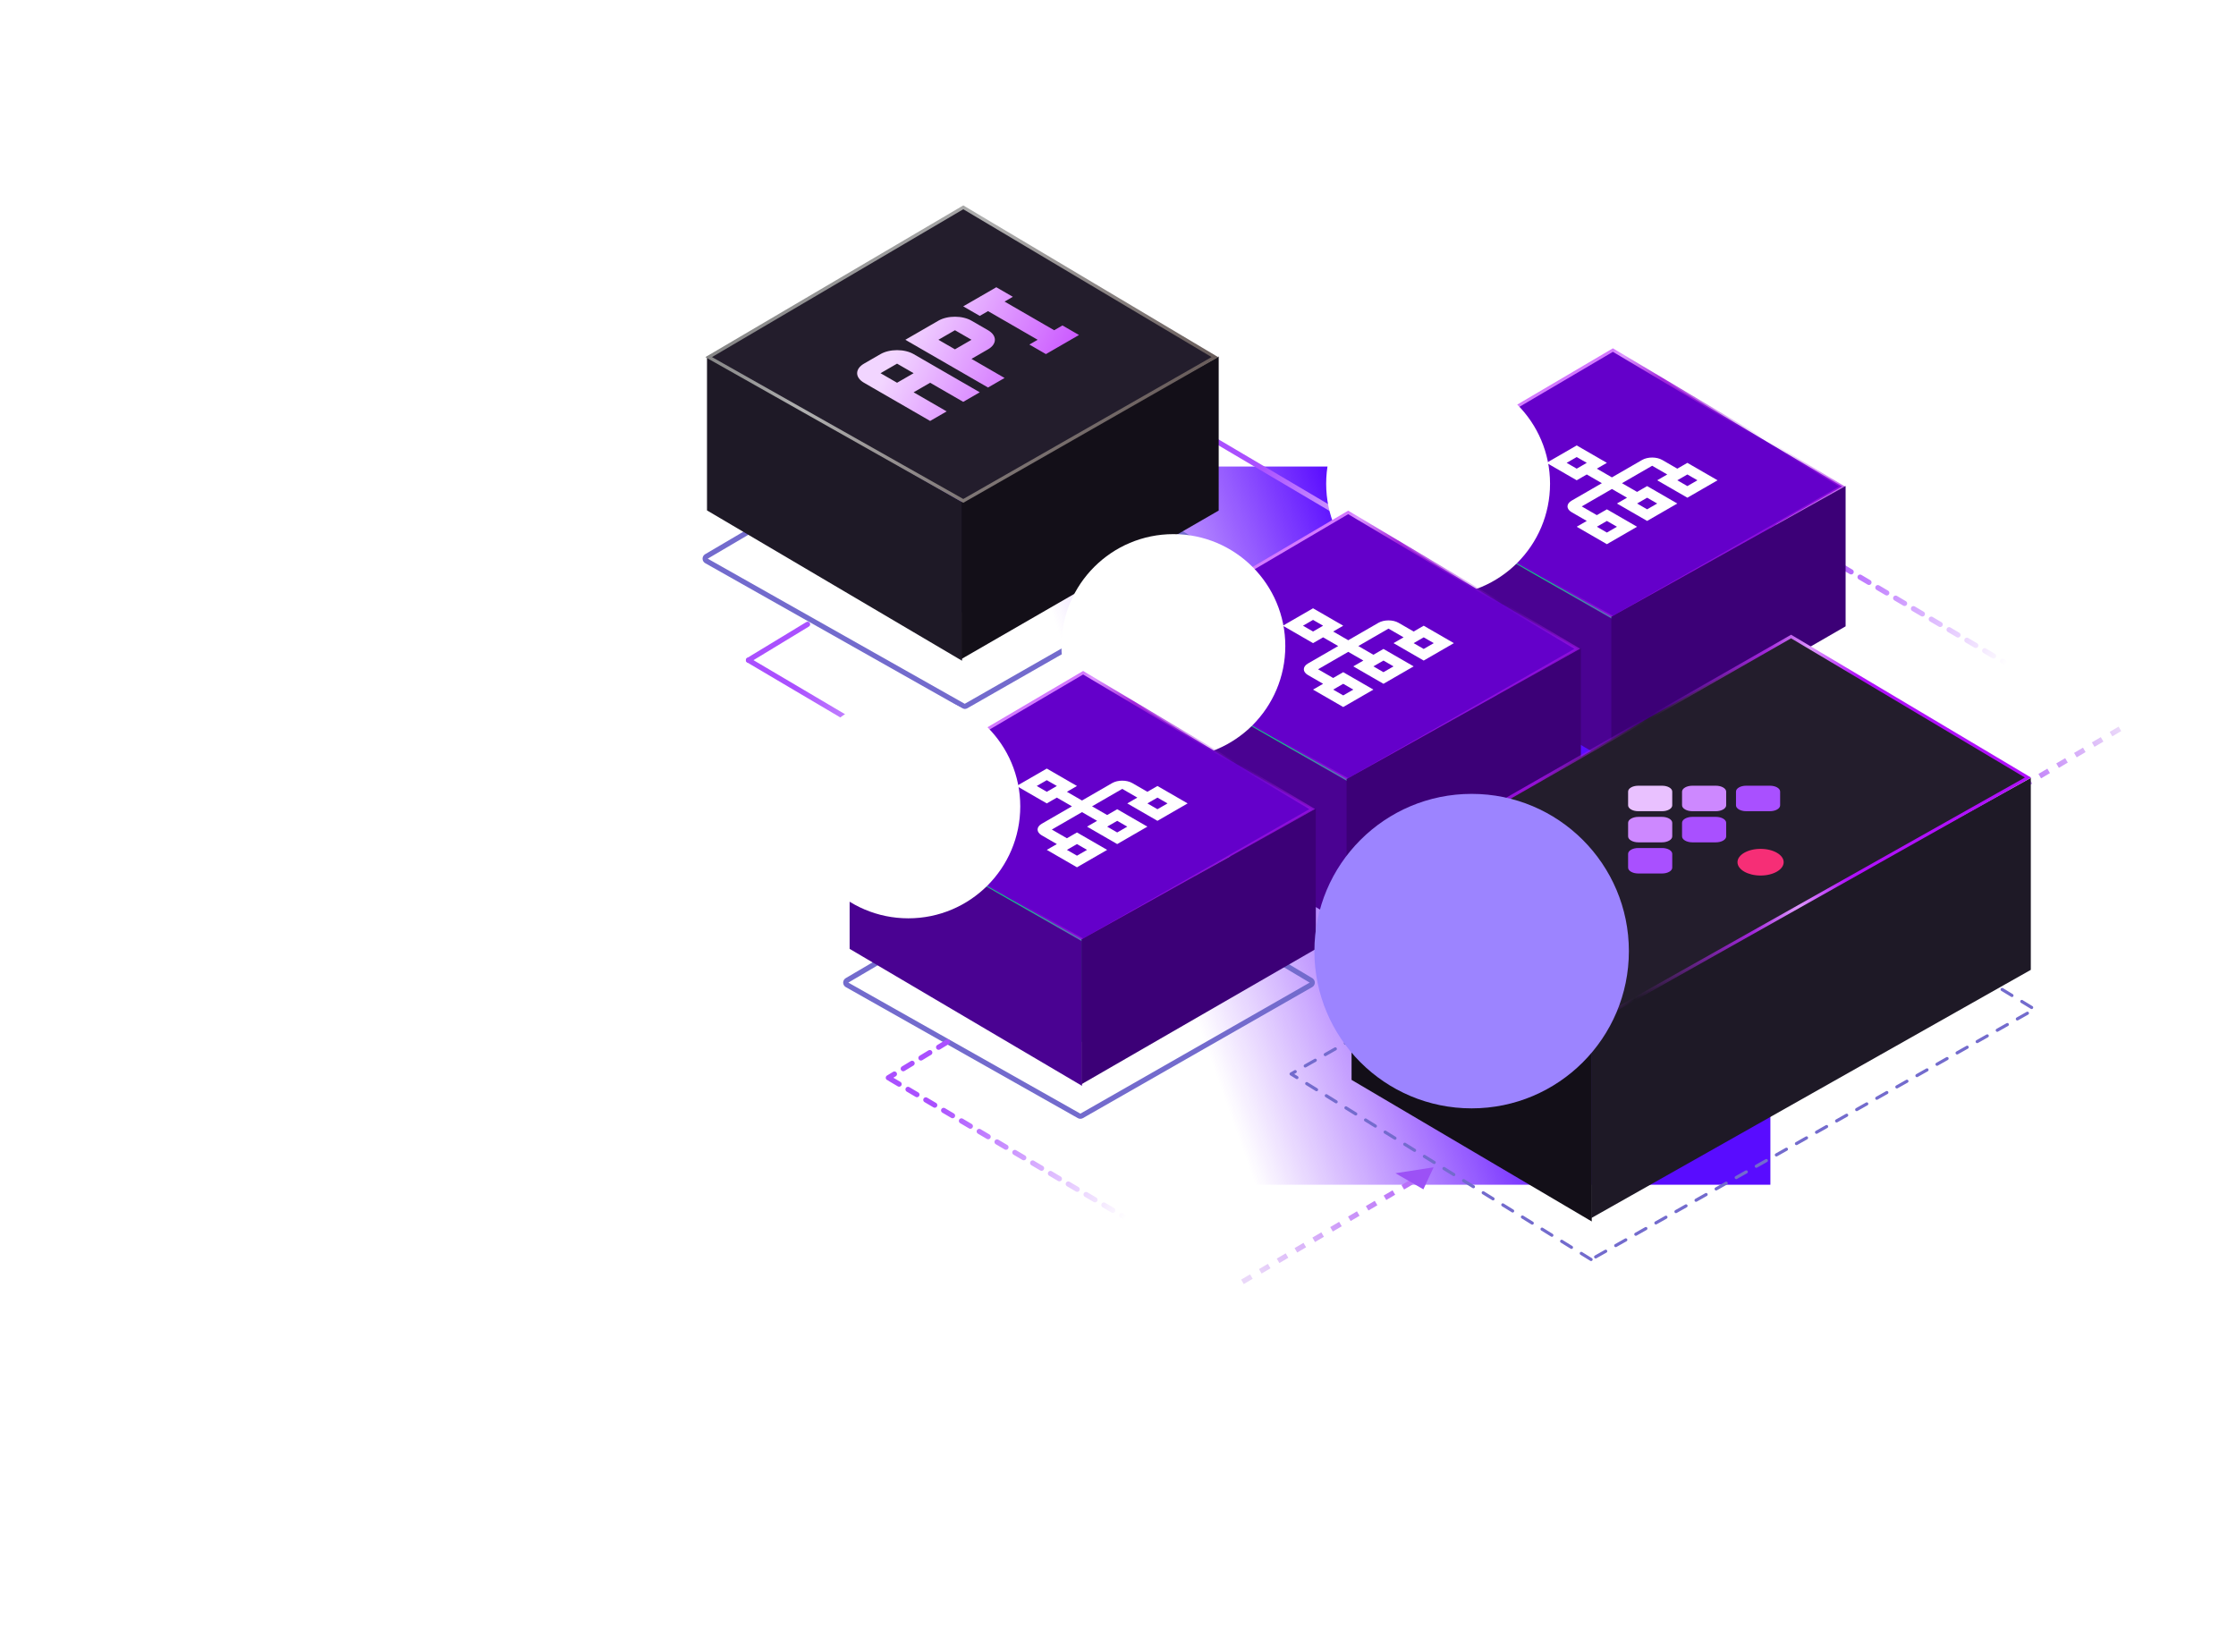 <svg width="865" height="639" viewBox="0 0 865 639" fill="none" xmlns="http://www.w3.org/2000/svg">
<path d="M819.452 282.242L684.395 202.489" stroke="url(#paint0_linear_8579_19816)" stroke-width="2" stroke-linecap="round" stroke-linejoin="round" stroke-dasharray="4 4"/>
<g filter="url(#filter0_f_8579_19816)">
<rect x="180" y="180.473" width="504.877" height="277.832" fill="url(#paint1_linear_8579_19816)"/>
</g>
<path d="M604.463 249.711L469.406 169.959" stroke="url(#paint2_linear_8579_19816)" stroke-width="2" stroke-linecap="round" stroke-linejoin="round"/>
<path d="M372.719 273.127C373.026 273.3 373.401 273.299 373.707 273.125L471.953 216.984C472.261 216.808 472.453 216.48 472.456 216.125C472.46 215.769 472.274 215.438 471.968 215.257L373.723 156.777C373.409 156.591 373.019 156.59 372.704 156.775L273.282 215.254C272.974 215.435 272.786 215.767 272.789 216.125C272.792 216.482 272.986 216.811 273.297 216.987L372.719 273.127Z" stroke="#736BCD" stroke-width="2" stroke-linejoin="round"/>
<path d="M565.44 322.118L430.383 242.365" stroke="url(#paint3_linear_8579_19816)" stroke-width="2" stroke-linecap="round" stroke-linejoin="round"/>
<path d="M417.452 431.668C417.759 431.842 418.134 431.841 418.44 431.666L507.141 380.979C507.45 380.803 507.642 380.475 507.645 380.12C507.648 379.764 507.462 379.433 507.157 379.251L418.455 326.453C418.142 326.267 417.751 326.266 417.437 326.451L327.673 379.249C327.364 379.43 327.177 379.762 327.18 380.12C327.183 380.477 327.377 380.806 327.688 380.982L417.452 431.668Z" stroke="#736BCD" stroke-width="2" stroke-linejoin="round"/>
<path d="M519.221 372.328C519.528 372.501 519.903 372.5 520.209 372.325L608.911 321.638C609.22 321.462 609.411 321.135 609.415 320.779C609.418 320.423 609.232 320.093 608.926 319.911L520.225 267.112C519.911 266.926 519.521 266.925 519.206 267.11L429.442 319.908C429.134 320.089 428.946 320.421 428.949 320.779C428.952 321.136 429.146 321.465 429.457 321.641L519.221 372.328Z" stroke="#736BCD" stroke-width="2" stroke-linejoin="round"/>
<g filter="url(#filter1_d_8579_19816)">
<path d="M322.23 216.995C309.038 209.379 301.626 199.05 301.626 188.279C301.626 177.509 309.038 167.179 322.23 159.563L371.972 130.847L421.714 159.563C434.906 167.179 442.318 177.509 442.318 188.279C442.318 199.05 434.906 209.379 421.714 216.995C408.522 224.611 390.629 228.89 371.972 228.89C353.315 228.89 335.423 224.611 322.23 216.995V216.995Z" fill="#5A3ABC"/>
</g>
<path d="M372.169 194.222L372.169 255.606L273.504 197.446L273.504 137.793L372.169 194.222Z" fill="#1E1926"/>
<path d="M371.973 193.422L371.973 254.909L471.456 197.499L471.456 137.912L371.973 193.422Z" fill="#130F18"/>
<path d="M372.649 193.762L274.149 138.142L372.649 80.205L469.984 138.142L372.649 193.762Z" fill="#231D2C" stroke="url(#paint4_linear_8579_19816)" stroke-width="1.28"/>
<g clip-path="url(#clip0_8579_19816)">
<path d="M340.633 136.98L334.234 140.674C332.537 141.654 331.584 142.983 331.584 144.368C331.584 145.754 332.537 147.083 334.234 148.062L359.828 162.839L366.226 159.145L353.43 151.756L359.828 148.062L372.625 155.451L379.023 151.756L353.43 136.98C351.733 136 349.431 135.45 347.031 135.45C344.631 135.45 342.33 136 340.633 136.98ZM353.43 144.368L347.031 148.062L340.633 144.368L347.031 140.674M363.027 124.051L350.23 131.439L382.222 149.909L388.621 146.215L375.824 138.827L382.222 135.133C383.919 134.153 384.873 132.824 384.873 131.439C384.873 130.053 383.919 128.724 382.222 127.745L375.824 124.051C374.127 123.071 371.825 122.52 369.426 122.52C367.026 122.52 364.724 123.071 363.027 124.051ZM375.824 131.439L369.426 135.133L363.027 131.439L369.426 127.745M388.621 116.662L407.816 127.745L411.015 125.898L417.414 129.592L404.617 136.98L398.218 133.286L401.418 131.439L382.222 120.356L379.023 122.203L372.625 118.509L385.422 111.121L391.82 114.815L388.621 116.662Z" fill="url(#paint5_linear_8579_19816)"/>
</g>
<path d="M671.03 301.184L674.434 308.518L661.731 306.553L671.03 301.184Z" fill="#736BCD" stroke="#736BCD"/>
<path d="M621.163 312.326C621.47 312.499 621.845 312.498 622.151 312.323L710.852 261.636C711.161 261.46 711.353 261.133 711.356 260.777C711.359 260.421 711.173 260.091 710.868 259.909L622.166 207.11C621.852 206.924 621.462 206.923 621.148 207.108L531.384 259.906C531.075 260.087 530.887 260.419 530.891 260.777C530.894 261.134 531.088 261.463 531.399 261.639L621.163 312.326Z" stroke="#736BCD" stroke-width="2" stroke-linejoin="round"/>
<g filter="url(#filter2_d_8579_19816)">
<path d="M578.022 260.05C566.003 253.111 559.25 243.701 559.25 233.888C559.25 224.075 566.003 214.664 578.022 207.725L623.341 181.563L668.659 207.725C680.679 214.664 687.431 224.075 687.431 233.888C687.431 243.701 680.679 253.112 668.659 260.05C656.64 266.989 640.339 270.887 623.341 270.887C606.343 270.887 590.041 266.989 578.022 260.05V260.05Z" fill="#0ACF83"/>
</g>
<path d="M623.956 238.883L534.215 188.209L623.956 135.424L712.636 188.209L623.956 238.883Z" fill="#6400CA" stroke="url(#paint6_linear_8579_19816)" stroke-width="1.166"/>
<g clip-path="url(#clip1_8579_19816)">
<path d="M648.871 181.298L643.033 177.928C640.873 176.681 637.41 176.681 635.25 177.928L623.575 184.669L617.737 181.298L621.629 179.051L609.953 172.311L598.278 179.051L609.953 185.792L613.845 183.545L619.683 186.916L608.007 193.656C605.847 194.903 605.847 196.903 608.007 198.15L613.845 201.521L609.953 203.767L621.629 210.508L633.304 203.767L621.629 197.027L617.737 199.274L611.899 195.903L623.575 189.163L629.412 192.533L625.52 194.78L637.196 201.521L648.871 194.78L637.196 188.039L633.304 190.286L627.466 186.916L639.142 180.175L644.979 183.545L641.087 185.792L652.763 192.533L664.438 185.792L652.763 179.051L648.871 181.298ZM606.062 179.051L609.953 176.804L613.845 179.051L609.953 181.298L606.062 179.051ZM625.52 203.767L621.629 206.014L617.737 203.767L621.629 201.521L625.52 203.767ZM641.087 194.78L637.196 197.027L633.304 194.78L637.196 192.533L641.087 194.78ZM656.655 185.792L652.763 188.039L648.871 185.792L652.763 183.545L656.655 185.792Z" fill="white"/>
</g>
<path d="M623.516 239.303L623.516 295.229L533.625 242.24L533.625 187.892L623.516 239.303Z" fill="#4A0292"/>
<path d="M623.34 238.574L623.34 294.594L713.977 242.289L713.977 188L623.34 238.574Z" fill="#3C0077"/>
<g style="mix-blend-mode:overlay" filter="url(#filter3_f_8579_19816)">
<circle cx="556.333" cy="187.124" r="43.302" fill="white" style="mix-blend-mode:lighten"/>
</g>
<g filter="url(#filter4_d_8579_19816)">
<path d="M475.612 322.853C463.592 315.914 456.84 306.503 456.84 296.69C456.84 286.878 463.592 277.467 475.612 270.528L520.931 244.365L566.249 270.528C578.269 277.467 585.021 286.878 585.021 296.69C585.021 306.503 578.269 315.914 566.249 322.853C554.23 329.792 537.928 333.69 520.931 333.69C503.933 333.69 487.631 329.792 475.612 322.853V322.853Z" fill="#0ACF83"/>
</g>
<path d="M521.546 301.686L431.805 251.012L521.546 198.227L610.226 251.012L521.546 301.686Z" fill="#6400CA" stroke="url(#paint7_linear_8579_19816)" stroke-width="1.166"/>
<g clip-path="url(#clip2_8579_19816)">
<path d="M546.871 244.298L541.033 240.928C538.873 239.681 535.41 239.681 533.25 240.928L521.575 247.669L515.737 244.298L519.629 242.051L507.953 235.311L496.278 242.051L507.953 248.792L511.845 246.545L517.683 249.916L506.007 256.656C503.847 257.903 503.847 259.903 506.007 261.15L511.845 264.521L507.953 266.767L519.629 273.508L531.304 266.767L519.629 260.027L515.737 262.274L509.899 258.903L521.575 252.163L527.412 255.533L523.52 257.78L535.196 264.521L546.871 257.78L535.196 251.039L531.304 253.286L525.466 249.916L537.142 243.175L542.979 246.545L539.087 248.792L550.763 255.533L562.438 248.792L550.763 242.051L546.871 244.298ZM504.062 242.051L507.953 239.804L511.845 242.051L507.953 244.298L504.062 242.051ZM523.52 266.767L519.629 269.014L515.737 266.767L519.629 264.521L523.52 266.767ZM539.087 257.78L535.196 260.027L531.304 257.78L535.196 255.533L539.087 257.78ZM554.655 248.792L550.763 251.039L546.871 248.792L550.763 246.545L554.655 248.792Z" fill="white"/>
</g>
<path d="M521.106 302.106L521.106 358.032L431.215 305.043L431.215 250.694L521.106 302.106Z" fill="#4A0292"/>
<path d="M520.93 301.377L520.93 357.397L611.567 305.091L611.567 250.803L520.93 301.377Z" fill="#3C0077"/>
<g style="mix-blend-mode:overlay" filter="url(#filter5_f_8579_19816)">
<circle cx="453.923" cy="249.926" r="43.302" fill="white" style="mix-blend-mode:lighten"/>
</g>
<path d="M424.596 335.138L289.539 255.386" stroke="url(#paint8_linear_8579_19816)" stroke-width="2" stroke-linecap="round" stroke-linejoin="round"/>
<path d="M312.411 241.509L289.539 255.386" stroke="#AA50FF" stroke-width="2" stroke-linecap="round" stroke-linejoin="round"/>
<g filter="url(#filter6_d_8579_19816)">
<path d="M373.077 384.868C361.057 377.929 354.305 368.518 354.305 358.705C354.305 348.892 361.057 339.481 373.077 332.543L418.395 306.38L463.714 332.543C475.733 339.481 482.486 348.892 482.486 358.705C482.486 368.518 475.733 377.929 463.714 384.868C451.695 391.806 435.393 395.704 418.395 395.704C401.398 395.704 385.096 391.806 373.077 384.868V384.868Z" fill="#0ACF83"/>
</g>
<path d="M419.011 363.7L329.269 313.026L419.011 260.241L507.69 313.026L419.011 363.7Z" fill="#6400CA" stroke="url(#paint9_linear_8579_19816)" stroke-width="1.166"/>
<path d="M418.571 364.121L418.571 420.046L328.68 367.057L328.68 312.709L418.571 364.121Z" fill="#4A0292"/>
<path d="M418.395 363.391L418.395 419.411L509.032 367.106L509.032 312.817L418.395 363.391Z" fill="#3C0077"/>
<g clip-path="url(#clip3_8579_19816)">
<path d="M443.871 306.298L438.033 302.928C435.873 301.681 432.41 301.681 430.25 302.928L418.575 309.669L412.737 306.298L416.629 304.051L404.953 297.311L393.278 304.051L404.953 310.792L408.845 308.545L414.683 311.916L403.007 318.656C400.847 319.903 400.847 321.903 403.007 323.15L408.845 326.521L404.953 328.767L416.629 335.508L428.304 328.767L416.629 322.027L412.737 324.274L406.899 320.903L418.575 314.163L424.412 317.533L420.52 319.78L432.196 326.521L443.871 319.78L432.196 313.039L428.304 315.286L422.466 311.916L434.142 305.175L439.979 308.545L436.087 310.792L447.763 317.533L459.438 310.792L447.763 304.051L443.871 306.298ZM401.062 304.051L404.953 301.805L408.845 304.051L404.953 306.298L401.062 304.051ZM420.52 328.767L416.629 331.014L412.737 328.767L416.629 326.521L420.52 328.767ZM436.087 319.78L432.196 322.027L428.304 319.78L432.196 317.533L436.087 319.78ZM451.655 310.792L447.763 313.039L443.871 310.792L447.763 308.545L451.655 310.792Z" fill="white"/>
</g>
<g style="mix-blend-mode:overlay" filter="url(#filter7_f_8579_19816)">
<circle cx="351.388" cy="311.941" r="43.302" fill="white" style="mix-blend-mode:lighten"/>
</g>
<path d="M820.094 281.951L754.008 320.925" stroke="url(#paint10_linear_8579_19816)" stroke-width="2" stroke-linejoin="round" stroke-dasharray="4 4"/>
<path d="M615.51 487.218L499.473 415.447L669.749 318.862L787.052 390.413L615.51 487.218Z" stroke="#736BCD" stroke-width="1.218" stroke-linecap="round" stroke-linejoin="round" stroke-dasharray="4.46 4.46"/>
<path d="M615.768 395.922L615.768 472.511L522.855 417.741L522.855 342.782L615.768 395.922Z" fill="#130F18"/>
<path d="M615.578 395.169L615.578 471.207L785.622 375.176L785.622 300.928L615.578 395.169Z" fill="#1E1926"/>
<path d="M616.221 395.489L523.474 343.117L692.884 246.235L784.542 300.793L616.221 395.489Z" fill="#231D2C" stroke="url(#paint11_linear_8579_19816)" stroke-width="1.206"/>
<path d="M650.703 318.305C650.703 317.03 652.493 315.996 654.701 315.996L663.779 315.996C665.987 315.996 667.777 317.03 667.777 318.305V323.545C667.777 324.82 665.987 325.854 663.779 325.854L654.701 325.854C652.493 325.854 650.703 324.82 650.703 323.545V318.305Z" fill="#A950FF"/>
<path d="M671.571 306.215C671.571 304.963 673.329 303.948 675.498 303.948L684.718 303.948C686.887 303.948 688.645 304.963 688.645 306.215L688.645 311.538C688.645 312.79 686.887 313.805 684.718 313.805L675.498 313.805C673.329 313.805 671.571 312.79 671.571 311.538V306.215Z" fill="#A950FF"/>
<path d="M629.835 306.215C629.835 304.963 631.593 303.948 633.762 303.948L642.982 303.948C645.151 303.948 646.909 304.963 646.909 306.215L646.909 311.538C646.909 312.791 645.151 313.806 642.982 313.806L633.762 313.806C631.593 313.806 629.835 312.791 629.835 311.538L629.835 306.215Z" fill="#E9C1FF"/>
<path d="M642.912 315.996C645.12 315.996 646.91 317.029 646.91 318.304V323.545C646.91 324.82 645.12 325.853 642.912 325.853L633.834 325.853C631.626 325.853 629.836 324.82 629.836 323.545L629.836 318.304C629.836 317.029 631.626 315.996 633.834 315.996L642.912 315.996Z" fill="#CD88FF"/>
<path d="M642.982 328.044C645.151 328.044 646.909 329.059 646.909 330.311L646.909 335.634C646.909 336.887 645.151 337.902 642.982 337.902L633.762 337.902C631.593 337.902 629.835 336.887 629.835 335.634L629.835 330.311C629.835 329.059 631.593 328.044 633.762 328.044L642.982 328.044Z" fill="#A950FF"/>
<path d="M663.779 303.948C665.987 303.948 667.777 304.981 667.777 306.256L667.777 311.497C667.777 312.772 665.987 313.806 663.779 313.806L654.702 313.806C652.494 313.806 650.703 312.772 650.703 311.497L650.703 306.256C650.703 304.981 652.494 303.948 654.702 303.948L663.779 303.948Z" fill="#CD88FF"/>
<path d="M681.081 328.377C686.014 328.377 690.014 330.686 690.014 333.535C690.014 336.383 686.014 338.692 681.081 338.692C676.148 338.692 672.148 336.383 672.148 333.535C672.148 330.686 676.148 328.377 681.081 328.377Z" fill="#F62E76"/>
<g style="mix-blend-mode:multiply" filter="url(#filter8_f_8579_19816)">
<circle cx="60.828" cy="60.828" r="60.828" transform="matrix(-1 2.51919e-08 -4.36336e-08 1 630.133 307.103)" fill="#9C84FF" style="mix-blend-mode:lighten"/>
</g>
<path d="M478.709 496.669L343.652 416.917" stroke="url(#paint12_linear_8579_19816)" stroke-width="2" stroke-linecap="round" stroke-linejoin="round" stroke-dasharray="4 4"/>
<path d="M546.109 457.258L480.023 496.231" stroke="url(#paint13_linear_8579_19816)" stroke-width="2" stroke-linejoin="round" stroke-dasharray="4 4"/>
<path d="M554.587 451.57L550.634 460.087L539.834 453.852L554.587 451.57Z" fill="#9C51F6"/>
<path d="M366.525 403.04L343.652 416.917" stroke="#AA50FF" stroke-width="2" stroke-linecap="round" stroke-linejoin="round" stroke-dasharray="4 4"/>
<defs>
<filter id="filter0_f_8579_19816" x="0" y="0.473" width="864.879" height="637.832" filterUnits="userSpaceOnUse" color-interpolation-filters="sRGB">
<feFlood flood-opacity="0" result="BackgroundImageFix"/>
<feBlend mode="normal" in="SourceGraphic" in2="BackgroundImageFix" result="shape"/>
<feGaussianBlur stdDeviation="90" result="effect1_foregroundBlur_8579_19816"/>
</filter>
<filter id="filter1_d_8579_19816" x="205.215" y="42.456" width="333.511" height="290.862" filterUnits="userSpaceOnUse" color-interpolation-filters="sRGB">
<feFlood flood-opacity="0" result="BackgroundImageFix"/>
<feColorMatrix in="SourceAlpha" type="matrix" values="0 0 0 0 0 0 0 0 0 0 0 0 0 0 0 0 0 0 127 0" result="hardAlpha"/>
<feOffset dy="8.019"/>
<feGaussianBlur stdDeviation="48.205"/>
<feComposite in2="hardAlpha" operator="out"/>
<feColorMatrix type="matrix" values="0 0 0 0 0.353 0 0 0 0 0.227 0 0 0 0 0.737 0 0 0 1 0"/>
<feBlend mode="normal" in2="BackgroundImageFix" result="effect1_dropShadow_8579_19816"/>
<feBlend mode="normal" in="SourceGraphic" in2="effect1_dropShadow_8579_19816" result="shape"/>
</filter>
<filter id="filter2_d_8579_19816" x="471.413" y="101.031" width="303.854" height="264.998" filterUnits="userSpaceOnUse" color-interpolation-filters="sRGB">
<feFlood flood-opacity="0" result="BackgroundImageFix"/>
<feColorMatrix in="SourceAlpha" type="matrix" values="0 0 0 0 0 0 0 0 0 0 0 0 0 0 0 0 0 0 127 0" result="hardAlpha"/>
<feOffset dy="7.306"/>
<feGaussianBlur stdDeviation="43.919"/>
<feComposite in2="hardAlpha" operator="out"/>
<feColorMatrix type="matrix" values="0 0 0 0 0.396 0 0 0 0 0 0 0 0 0 0.9 0 0 0 1 0"/>
<feBlend mode="normal" in2="BackgroundImageFix" result="effect1_dropShadow_8579_19816"/>
<feBlend mode="normal" in="SourceGraphic" in2="effect1_dropShadow_8579_19816" result="shape"/>
</filter>
<filter id="filter3_f_8579_19816" x="427.39" y="58.18" width="257.888" height="257.887" filterUnits="userSpaceOnUse" color-interpolation-filters="sRGB">
<feFlood flood-opacity="0" result="BackgroundImageFix"/>
<feBlend mode="normal" in="SourceGraphic" in2="BackgroundImageFix" result="shape"/>
<feGaussianBlur stdDeviation="42.821" result="effect1_foregroundBlur_8579_19816"/>
</filter>
<filter id="filter4_d_8579_19816" x="369.003" y="163.834" width="303.854" height="264.998" filterUnits="userSpaceOnUse" color-interpolation-filters="sRGB">
<feFlood flood-opacity="0" result="BackgroundImageFix"/>
<feColorMatrix in="SourceAlpha" type="matrix" values="0 0 0 0 0 0 0 0 0 0 0 0 0 0 0 0 0 0 127 0" result="hardAlpha"/>
<feOffset dy="7.306"/>
<feGaussianBlur stdDeviation="43.919"/>
<feComposite in2="hardAlpha" operator="out"/>
<feColorMatrix type="matrix" values="0 0 0 0 0.396 0 0 0 0 0 0 0 0 0 0.9 0 0 0 1 0"/>
<feBlend mode="normal" in2="BackgroundImageFix" result="effect1_dropShadow_8579_19816"/>
<feBlend mode="normal" in="SourceGraphic" in2="effect1_dropShadow_8579_19816" result="shape"/>
</filter>
<filter id="filter5_f_8579_19816" x="324.98" y="120.983" width="257.888" height="257.887" filterUnits="userSpaceOnUse" color-interpolation-filters="sRGB">
<feFlood flood-opacity="0" result="BackgroundImageFix"/>
<feBlend mode="normal" in="SourceGraphic" in2="BackgroundImageFix" result="shape"/>
<feGaussianBlur stdDeviation="42.821" result="effect1_foregroundBlur_8579_19816"/>
</filter>
<filter id="filter6_d_8579_19816" x="266.468" y="225.848" width="303.854" height="264.998" filterUnits="userSpaceOnUse" color-interpolation-filters="sRGB">
<feFlood flood-opacity="0" result="BackgroundImageFix"/>
<feColorMatrix in="SourceAlpha" type="matrix" values="0 0 0 0 0 0 0 0 0 0 0 0 0 0 0 0 0 0 127 0" result="hardAlpha"/>
<feOffset dy="7.306"/>
<feGaussianBlur stdDeviation="43.919"/>
<feComposite in2="hardAlpha" operator="out"/>
<feColorMatrix type="matrix" values="0 0 0 0 0.396 0 0 0 0 0 0 0 0 0 0.9 0 0 0 1 0"/>
<feBlend mode="normal" in2="BackgroundImageFix" result="effect1_dropShadow_8579_19816"/>
<feBlend mode="normal" in="SourceGraphic" in2="effect1_dropShadow_8579_19816" result="shape"/>
</filter>
<filter id="filter7_f_8579_19816" x="222.445" y="182.997" width="257.888" height="257.887" filterUnits="userSpaceOnUse" color-interpolation-filters="sRGB">
<feFlood flood-opacity="0" result="BackgroundImageFix"/>
<feBlend mode="normal" in="SourceGraphic" in2="BackgroundImageFix" result="shape"/>
<feGaussianBlur stdDeviation="42.821" result="effect1_foregroundBlur_8579_19816"/>
</filter>
<filter id="filter8_f_8579_19816" x="388.174" y="186.8" width="362.261" height="362.26" filterUnits="userSpaceOnUse" color-interpolation-filters="sRGB">
<feFlood flood-opacity="0" result="BackgroundImageFix"/>
<feBlend mode="normal" in="SourceGraphic" in2="BackgroundImageFix" result="shape"/>
<feGaussianBlur stdDeviation="60.151" result="effect1_foregroundBlur_8579_19816"/>
</filter>
<linearGradient id="paint0_linear_8579_19816" x1="705.222" y1="208.72" x2="777.201" y2="255.264" gradientUnits="userSpaceOnUse">
<stop stop-color="#AA50FF"/>
<stop offset="1" stop-color="white"/>
</linearGradient>
<linearGradient id="paint1_linear_8579_19816" x1="541.676" y1="259.727" x2="349.269" y2="328.155" gradientUnits="userSpaceOnUse">
<stop stop-color="#590CFF"/>
<stop offset="0.585" stop-color="#7D17FF" stop-opacity="0"/>
</linearGradient>
<linearGradient id="paint2_linear_8579_19816" x1="490.233" y1="176.19" x2="562.212" y2="222.734" gradientUnits="userSpaceOnUse">
<stop stop-color="#AA50FF"/>
<stop offset="1" stop-color="white"/>
</linearGradient>
<linearGradient id="paint3_linear_8579_19816" x1="451.21" y1="248.596" x2="523.189" y2="295.14" gradientUnits="userSpaceOnUse">
<stop stop-color="#AA50FF"/>
<stop offset="1" stop-color="white"/>
</linearGradient>
<linearGradient id="paint4_linear_8579_19816" x1="98.054" y1="95.514" x2="383.671" y2="364.611" gradientUnits="userSpaceOnUse">
<stop offset="0.016" stop-color="#F3F2F2"/>
<stop offset="0.13" stop-color="#ECECEC"/>
<stop offset="0.13" stop-color="#F7F7F7"/>
<stop offset="0.234" stop-color="#444444"/>
<stop offset="0.505" stop-color="#B0B0B0"/>
<stop offset="0.766" stop-color="#685C5A"/>
</linearGradient>
<linearGradient id="paint5_linear_8579_19816" x1="342.451" y1="142.788" x2="397.493" y2="169.954" gradientUnits="userSpaceOnUse">
<stop offset="0.016" stop-color="#F2D5FF"/>
<stop offset="1" stop-color="#CB5AFF"/>
</linearGradient>
<linearGradient id="paint6_linear_8579_19816" x1="560.279" y1="154.203" x2="636.073" y2="284.697" gradientUnits="userSpaceOnUse">
<stop offset="0.016" stop-color="#B010FB"/>
<stop offset="0.13" stop-color="#DE97FF"/>
<stop offset="0.234" stop-color="#A227DB"/>
<stop offset="0.505" stop-color="#A227DB" stop-opacity="0"/>
<stop offset="0.766" stop-color="#A610EC" stop-opacity="0.84"/>
</linearGradient>
<linearGradient id="paint7_linear_8579_19816" x1="457.869" y1="217.006" x2="533.663" y2="347.5" gradientUnits="userSpaceOnUse">
<stop offset="0.016" stop-color="#B010FB"/>
<stop offset="0.13" stop-color="#DE97FF"/>
<stop offset="0.234" stop-color="#A227DB"/>
<stop offset="0.505" stop-color="#A227DB" stop-opacity="0"/>
<stop offset="0.766" stop-color="#A610EC" stop-opacity="0.84"/>
</linearGradient>
<linearGradient id="paint8_linear_8579_19816" x1="310.366" y1="261.616" x2="382.345" y2="308.161" gradientUnits="userSpaceOnUse">
<stop stop-color="#AA50FF"/>
<stop offset="1" stop-color="white"/>
</linearGradient>
<linearGradient id="paint9_linear_8579_19816" x1="355.334" y1="279.02" x2="431.127" y2="409.514" gradientUnits="userSpaceOnUse">
<stop offset="0.016" stop-color="#B010FB"/>
<stop offset="0.13" stop-color="#DE97FF"/>
<stop offset="0.234" stop-color="#A227DB"/>
<stop offset="0.505" stop-color="#A227DB" stop-opacity="0"/>
<stop offset="0.766" stop-color="#A610EC" stop-opacity="0.84"/>
</linearGradient>
<linearGradient id="paint10_linear_8579_19816" x1="778.785" y1="307.744" x2="820.094" y2="281.951" gradientUnits="userSpaceOnUse">
<stop stop-color="#B970F9"/>
<stop offset="1" stop-color="#EAD8F9"/>
</linearGradient>
<linearGradient id="paint11_linear_8579_19816" x1="720.302" y1="283.455" x2="556.915" y2="275.211" gradientUnits="userSpaceOnUse">
<stop offset="0.016" stop-color="#B010FB"/>
<stop offset="0.13" stop-color="#DE97FF"/>
<stop offset="0.234" stop-color="#A227DB"/>
<stop offset="0.505" stop-color="#A227DB" stop-opacity="0"/>
<stop offset="0.766" stop-color="#A610EC" stop-opacity="0.84"/>
</linearGradient>
<linearGradient id="paint12_linear_8579_19816" x1="364.479" y1="423.148" x2="436.458" y2="469.692" gradientUnits="userSpaceOnUse">
<stop stop-color="#AA50FF"/>
<stop offset="1" stop-color="white"/>
</linearGradient>
<linearGradient id="paint13_linear_8579_19816" x1="543.457" y1="457.258" x2="486.552" y2="496.231" gradientUnits="userSpaceOnUse">
<stop stop-color="#B970F9"/>
<stop offset="1" stop-color="#EAD8F9"/>
</linearGradient>
<clipPath id="clip0_8579_19816">
<rect width="88.659" height="88.659" fill="white" transform="matrix(0.866 -0.5 0.866 0.5 295.844 136.979)"/>
</clipPath>
<clipPath id="clip1_8579_19816">
<rect width="53.926" height="53.926" fill="white" transform="matrix(0.866 -0.5 0.866 0.5 576.875 186.916)"/>
</clipPath>
<clipPath id="clip2_8579_19816">
<rect width="53.926" height="53.926" fill="white" transform="matrix(0.866 -0.5 0.866 0.5 474.875 249.916)"/>
</clipPath>
<clipPath id="clip3_8579_19816">
<rect width="53.926" height="53.926" fill="white" transform="matrix(0.866 -0.5 0.866 0.5 371.875 311.916)"/>
</clipPath>
</defs>
</svg>
